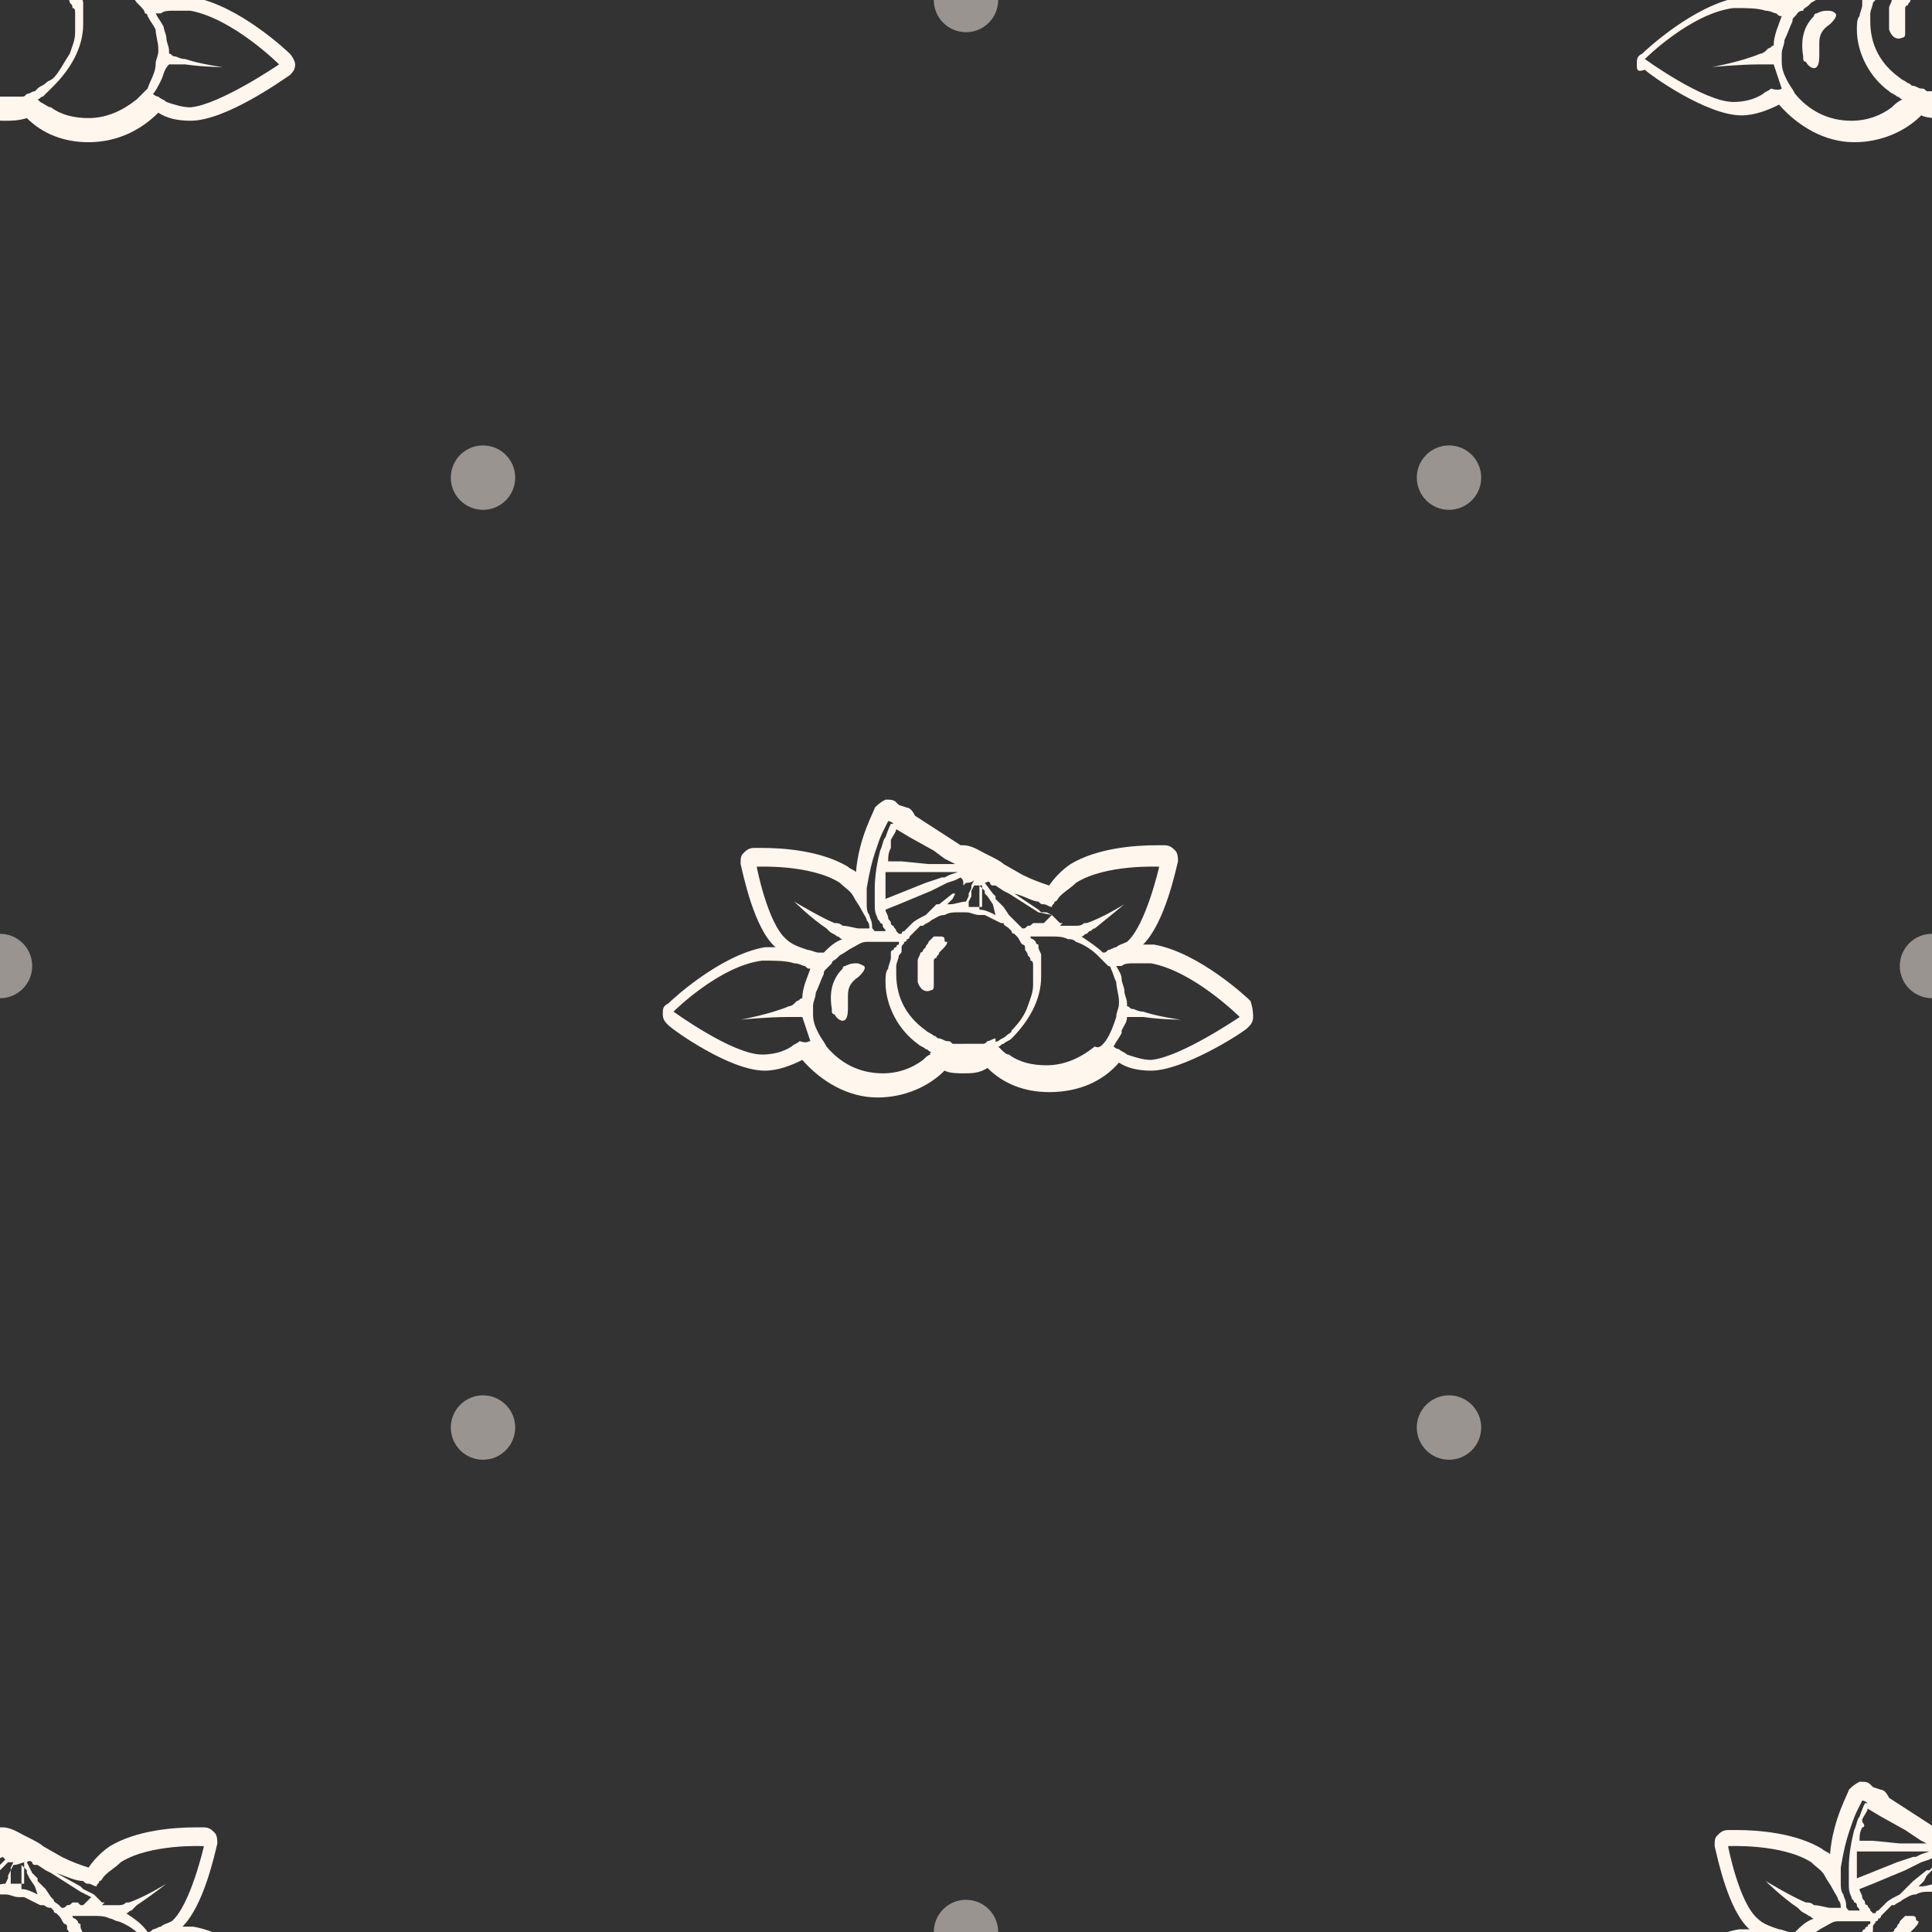 <svg xmlns="http://www.w3.org/2000/svg" xmlns:xlink="http://www.w3.org/1999/xlink" id="Layer_1" x="0px" y="0px" viewBox="0 0 72 72" style="enable-background:new 0 0 72 72;" xml:space="preserve">
<rect x="0" y="0" width="72" height="72" fill="#333333" stroke="none"/>
<style type="text/css">
	.st0{opacity:0.5;fill:#FFF6EE;enable-background:new    ;}
	.st1{fill:#FFF6EE;}
	.st2{clip-path:url(#SVGID_2_);}
</style>
<circle class="st0" cx="54" cy="53.2" r="1.2"></circle>
<circle class="st0" cx="18" cy="53.2" r="1.2"></circle>
<circle class="st0" cx="54" cy="17.8" r="1.2"></circle>
<circle class="st0" cx="18" cy="17.8" r="1.2"></circle>
<g>
	<path class="st1" d="M31.9,35.9c-0.1,0-0.2,0-0.4,0.1l0,0l0,0l0,0c-0.1,0-0.1,0.1-0.1,0.1C31,36.5,30.9,37,31,37.6v0.1   c0,0,0,0.1,0.1,0.1c0.1,0.2,0.3,0.3,0.4,0.2s0.1-0.3,0.1-0.5s0-0.3,0-0.4c0-0.3,0.1-0.5,0.4-0.7c0.1-0.1,0.3-0.3,0.2-0.4   C32,35.9,32,35.9,31.9,35.9z"></path>
	<path class="st1" d="M35.2,35c0-0.1-0.1-0.1-0.2-0.1c0,0,0,0-0.1,0l0,0h-0.1l0,0l0,0c0,0,0,0-0.1,0.1l0,0l-0.1,0.1   c0,0.1-0.1,0.1-0.1,0.2l-0.1,0.1l0,0c0,0,0,0.1-0.1,0.1l0,0l0,0c0,0.1-0.1,0.2-0.1,0.3l0,0c0,0.1,0,0.1,0,0.2c0,0.1,0,0.3,0,0.4   c0,0.1,0,0.1,0,0.2c0.1,0.3,0.3,0.4,0.5,0.3c0.1,0,0.1-0.1,0.1-0.2v-0.1v-0.1c0-0.1,0-0.1,0-0.2c0-0.1,0-0.1,0-0.2   c0-0.1,0-0.1,0-0.1l0,0c0-0.1,0-0.1,0-0.2l0,0c0,0,0-0.1,0.1-0.1c0-0.1,0.1-0.1,0.1-0.2l0,0l0.1-0.1l0,0c0.1-0.1,0.2-0.2,0.2-0.3   C35.2,35.1,35.2,35.1,35.2,35C35.2,35.1,35.2,35.1,35.2,35z"></path>
	<path class="st1" d="M46.7,37.9c0,0.2-0.1,0.3-0.2,0.4c-0.2,0.2-2.4,1.6-3.6,1.6l0,0c-0.5,0-0.9-0.1-1.2-0.3   c-0.6,0.7-1.5,1.1-2.6,1.1c-0.9,0-1.7-0.3-2.3-0.9C36.5,40,36.2,40,35.9,40c-0.2,0-0.5,0-0.7-0.1c-0.6,0.6-1.5,1-2.5,1   c-1.1,0-2.1-0.6-2.8-1.4c-0.4,0.2-0.9,0.4-1.4,0.4l0,0c-1.3,0-3.4-1.5-3.6-1.7c-0.1-0.1-0.2-0.2-0.2-0.4s0-0.3,0.2-0.4   c0.1-0.1,1.9-1.8,3.6-2.1c0.2,0,0.3,0,0.4,0c-0.8-0.7-1.2-2.7-1.3-3.1c0-0.2,0-0.3,0.1-0.4s0.2-0.2,0.4-0.2c0,0,0.1,0,0.3,0   c0.8,0,2.2,0.1,3.2,0.7c0.1,0.1,0.2,0.1,0.3,0.2c0.1-1.3,0.7-2.3,0.7-2.4c0.1-0.1,0.2-0.2,0.4-0.3c0.2,0,0.3,0,0.4,0.1   c0,0,0,0,0.1,0.1l0.3,0.1c0.1,0,0.2,0.1,0.3,0.3l1.7,1.1h0.1c0.3,0,0.6,0.2,0.8,0.3c0.4,0.2,0.6,0.3,0.7,0.4l0.7,0.4   c0.4,0.2,0.7,0.3,1,0.4c0.2-0.3,0.5-0.6,0.8-0.8c1-0.6,2.4-0.7,3.2-0.7c0.2,0,0.3,0,0.3,0c0.2,0,0.3,0.1,0.4,0.2   c0.1,0.1,0.1,0.3,0.1,0.4c-0.1,0.4-0.5,2.3-1.3,3.1c0.1,0,0.3,0,0.4,0c1.7,0.3,3.5,2,3.6,2.1C46.7,37.6,46.7,37.8,46.7,37.9z    M37.8,33.3l0.9,0.6l0.1,0.1H39l0.2,0.1l0.1,0.1l0,0l0,0l0,0l0,0l0.2,0.2h0.1l0,0c0,0,0,0-0.1,0.1c0.1,0,0.1,0,0.2,0   c0.1,0,0.1,0,0.2,0H40h0.1c0.1,0,0.2,0,0.3-0.1h0.1c0.6-0.2,1.4-0.7,1.4-0.7s-0.6,0.5-1.1,0.9c-0.1,0-0.1,0.1-0.2,0.1l-0.1,0.1   c-0.1,0-0.1,0.1-0.2,0.1c0.3,0.2,0.6,0.4,0.8,0.6c0.1,0,0.1,0,0.2-0.1c0.1,0,0.2-0.1,0.3-0.1c0.1-0.1,0.2-0.1,0.4-0.2   c0.7-0.6,1.2-2.8,1.2-2.8s-2-0.1-3.1,0.6c-0.2,0.2-0.4,0.3-0.6,0.5c-0.1,0.1-0.1,0.2-0.2,0.2l0,0c0,0.1-0.1,0.1-0.1,0.2   c-0.1,0-0.2-0.1-0.3-0.1s-0.1,0-0.2-0.1C38.5,33.6,38.2,33.4,37.8,33.3z M36.7,32.9L36.7,32.9l0.3,0.4l0,0l0.1,0.1v0.1l0.1,0.1   l0.2,0.2l0.2,0.3c0,0,0,0,0.1,0.1s0.2,0.2,0.3,0.3l0,0l0.1,0.1c0.1,0,0.1,0,0.2-0.1c0.1,0,0.1,0,0.2-0.1c0,0,0,0,0.1,0h0.1l0,0h0.1   h0.1c0.1-0.1,0.1-0.1,0.2-0.2l0,0c0,0,0,0,0.1-0.1l0,0L38.7,34l0,0l0,0l-1.1-0.7l-0.2-0.1L37.1,33H37c0,0-0.1,0-0.1-0.1l0,0l0,0   C36.8,32.8,36.8,32.9,36.7,32.9z M36.5,33v0.2v0.1l0,0v0.1v0.2v0.1v0.1v0.1c0.2,0,0.4,0.1,0.6,0.2l0,0l0,0L37,33.7l-0.2-0.3l0,0   l0,0l-0.1-0.1v-0.1L36.5,33L36.5,33C36.6,33,36.5,33,36.5,33z M36.3,33l-0.1,0.2l0,0v0.1v0.1l-0.1,0.2v0.1v0.1l0,0   c0.1,0,0.3,0,0.4,0c0,0,0,0,0.1,0v-0.2v-0.1v-0.3l0,0l0,0v-0.1V33l0,0C36.4,33,36.4,33,36.3,33L36.3,33z M36,32.9L36,32.9L36,32.9   L36,32.9l-0.2,0.2l-0.1,0.1l-0.1,0.1l-0.1,0.2l-0.2,0.2h0.1c0.2,0,0.4-0.1,0.6-0.1l0,0l0,0l0.1-0.2v-0.1l0.1-0.2l0,0V33l0.1-0.2   l0,0C36.2,32.9,36.1,32.9,36,32.9C36.1,32.9,36.1,32.9,36,32.9C36.1,32.9,36.1,32.9,36,32.9L36,32.9z M35.8,32.7L35.8,32.7   l-0.2,0.1l0,0l-0.3,0.1L35.1,33l-0.4,0.2l-1.2,0.5L33,33.9l0,0c0,0.1,0.1,0.2,0.1,0.3s0.1,0.1,0.1,0.2l0,0l0,0c0,0,0,0.1,0.1,0.1   c0,0.1,0.1,0.1,0.1,0.2c0,0,0,0,0.1,0.1h0.1c0-0.1,0.1-0.1,0.1-0.1c0.1-0.1,0.1-0.1,0.2-0.2l0.1-0.1c0.1-0.1,0.3-0.2,0.5-0.3   l0.4-0.4H35l0.5-0.4l0,0h0.1l0.1-0.1l0.1-0.1l0,0l0,0l0.1-0.1C35.9,32.8,35.9,32.8,35.8,32.7C35.9,32.7,35.9,32.7,35.8,32.7z    M35.7,32.2L35.7,32.2L35.7,32.2L35.7,32.2z M35.7,32.5h-0.2h-0.4H35l0,0h-0.6h-0.9H33c0,0.2,0,0.3,0,0.5l0,0c0,0.2,0,0.3,0,0.5   l0.5-0.2l1-0.4l0.6-0.2h0.1l0.2-0.1l0,0L35.7,32.5C35.7,32.6,35.7,32.5,35.7,32.5z M33.2,31.6c-0.1,0.2-0.1,0.3-0.1,0.5h0.5l1,0.1   l0,0h0.5l0,0h0.5l0,0l-0.2-0.1L35.2,32l-0.4-0.3l-0.9-0.5l-0.5-0.3c0,0.1-0.1,0.2-0.2,0.4v0.1C33.2,31.5,33.2,31.6,33.2,31.6z    M32.3,33.1c0,0.1,0,0.3,0,0.4c0,0.1,0,0.1,0,0.2c0,0.1,0,0.3,0.1,0.4c0,0.1,0.1,0.2,0.1,0.4c0,0.1,0,0.1,0.1,0.2   c0.1,0,0.1,0,0.2,0h0.1H33c0-0.1-0.1-0.1-0.1-0.2l0,0c0,0,0-0.1-0.1-0.1c0-0.1-0.1-0.1-0.1-0.2c-0.1-0.2-0.1-0.3-0.1-0.5   c0-0.1,0-0.3,0-0.4c0-0.1,0-0.1,0-0.2c0-0.5,0.1-1,0.2-1.4c0.1-0.2,0.1-0.4,0.2-0.5c0.1-0.3,0.2-0.5,0.2-0.5l0,0h0.1   c-0.1-0.1-0.2-0.1-0.2-0.1S33,30.8,32.9,31s-0.2,0.5-0.3,0.8C32.5,32.1,32.4,32.5,32.3,33.1C32.3,33,32.3,33.1,32.3,33.1z M29.3,35   c0.2,0.2,0.5,0.3,0.8,0.4c0.1,0,0.3,0.1,0.4,0.1s0.1,0,0.2,0c0.2-0.2,0.4-0.4,0.7-0.5c-0.1,0-0.1-0.1-0.2-0.1   c-0.1-0.1-0.2-0.1-0.3-0.2l-0.1-0.1c-0.6-0.4-1.2-1-1.2-1s1,0.6,1.5,0.8c0.1,0,0.2,0,0.3,0.1c0.2,0,0.5,0.1,0.6,0.1s0.1,0,0.2,0   s0.2,0,0.2,0l0,0l0,0c0-0.1,0-0.2-0.1-0.3c0-0.1-0.1-0.2-0.2-0.4c-0.1-0.2-0.2-0.3-0.3-0.5c-0.1-0.2-0.3-0.3-0.5-0.5   c-1.1-0.7-3.1-0.6-3.1-0.6S28.6,34.4,29.3,35z M30.2,38.8c-0.1-0.3-0.2-0.6-0.3-0.9c-0.1,0-0.1,0-0.2,0s-0.1,0-0.2,0h-0.1   c-0.8,0-1.8,0.1-1.8,0.1s1.1-0.2,1.8-0.5c0.1,0,0.2-0.1,0.2-0.1l0.1-0.1c0.1,0,0.1-0.1,0.2-0.1c0-0.4,0.2-0.8,0.3-1.1   c-0.1,0-0.1,0-0.2-0.1c-0.1,0-0.2-0.1-0.4-0.1c-0.3-0.1-0.7-0.1-1.2-0.1c-1.6,0.2-3.3,1.9-3.3,1.9s2.2,1.6,3.3,1.6l0,0   c0.4,0,0.8-0.1,1.1-0.3c0.1-0.1,0.2-0.1,0.3-0.2C30.1,38.9,30.1,38.8,30.2,38.8z M34.7,39.2c-0.1,0-0.1-0.1-0.2-0.1   c-0.1-0.1-0.2-0.1-0.3-0.2c-0.7-0.5-1.2-1.4-1.2-2.3c0-0.2,0-0.4,0.1-0.5c0-0.1,0.1-0.3,0.1-0.4v-0.1v-0.1c0,0,0-0.1,0.1-0.1   c0,0,0-0.1,0.1-0.1c0,0,0-0.1,0.1-0.1c0,0,0,0,0-0.1h-0.1c0,0,0,0-0.1,0s-0.1,0-0.2,0c-0.1,0-0.1,0-0.2,0l0,0c0,0,0,0-0.1,0h-0.1   l0,0c-0.1,0-0.2,0-0.4,0s-0.3,0.1-0.5,0.2c-0.2,0.1-0.3,0.2-0.5,0.3l0,0l-0.1,0.1c-0.1,0.1-0.2,0.1-0.2,0.2   c-0.1,0.1-0.1,0.1-0.2,0.2c-0.1,0.1-0.1,0.1-0.1,0.2c-0.1,0.2-0.2,0.5-0.3,0.7c0,0.2-0.1,0.3-0.1,0.5c0,0.1,0,0.2,0,0.3   c0,0.3,0.1,0.5,0.2,0.7s0.2,0.3,0.3,0.5c0.5,0.6,1.2,1,2.1,1c0.6,0,1.1-0.2,1.5-0.5c0.1-0.1,0.2-0.2,0.3-0.2   C34.6,39.3,34.7,39.2,34.7,39.2z M37.2,38.8c0.1-0.1,0.2-0.1,0.3-0.2c0.1-0.1,0.2-0.1,0.2-0.2c0.3-0.3,0.5-0.6,0.6-0.9   c0.1-0.3,0.2-0.5,0.2-0.8c0,0,0,0,0-0.1s0-0.2,0-0.3s0-0.2,0-0.2V36c0-0.1,0-0.2-0.1-0.2c0-0.1,0-0.1-0.1-0.2l0,0l0,0   c0-0.1-0.1-0.2-0.1-0.2l0,0c0,0,0,0,0-0.1l0,0c0,0,0-0.1-0.1-0.1C38,35.1,38,35,37.9,34.9c0,0,0,0-0.1-0.1c0,0-0.1,0-0.1-0.1   c0,0,0,0-0.1-0.1s-0.2-0.1-0.2-0.2c0,0,0,0-0.1,0c-0.2-0.1-0.4-0.2-0.6-0.3l0,0h-0.1c0,0,0,0-0.1,0c-0.2,0-0.3-0.1-0.5-0.1   c0,0,0,0-0.1,0l0,0h-0.1h-0.1c-0.2,0-0.3,0-0.5,0.1c-0.2,0-0.3,0.1-0.5,0.2c-0.1,0.1-0.2,0.1-0.3,0.2c0,0,0,0-0.1,0l-0.1,0.1l0,0   l-0.1,0.1L34,34.8l-0.1,0.1l0,0c0,0,0,0.1-0.1,0.1l0,0c0,0,0,0.1-0.1,0.1l0,0c0,0.1-0.1,0.1-0.1,0.2v0.1l0,0c0,0.1,0,0.1-0.1,0.2   c0,0.1-0.1,0.3-0.1,0.4c0,0.1,0,0.2,0,0.3c0,0.9,0.4,1.6,1.1,2.1c0.1,0.1,0.2,0.1,0.3,0.2c0.1,0,0.1,0.1,0.2,0.1   c0.1,0,0.2,0.1,0.3,0.1s0.1,0,0.2,0.1c0.1,0,0.3,0,0.4,0H36c0.1,0,0.1,0,0.2,0c0.1,0,0.3,0,0.4,0c0.1,0,0.1,0,0.2-0.1   c0.1,0,0.2-0.1,0.3-0.1C37.1,38.9,37.1,38.8,37.2,38.8z M41.2,38.8c0.2-0.3,0.3-0.6,0.4-0.9c0-0.2,0.1-0.3,0.1-0.5c0,0,0,0,0-0.1   c0-0.2-0.1-0.5-0.1-0.7l0,0c-0.1-0.2-0.1-0.3-0.2-0.5c0,0,0-0.1-0.1-0.1c-0.1-0.1-0.2-0.2-0.3-0.3l-0.1-0.1   c-0.2-0.2-0.5-0.4-0.8-0.5C40,35,39.9,35,39.8,35l0,0c-0.2-0.1-0.4-0.1-0.6-0.1l0,0h-0.1c-0.1,0-0.1,0-0.2,0c-0.1,0-0.2,0-0.2,0   l0,0h-0.1l0,0c0,0,0,0-0.1,0c0,0,0,0-0.1,0l0,0l0,0c0,0,0,0.1,0.1,0.1l0.1,0.1c0,0,0,0.1,0.1,0.1l0,0v0.1c0,0.1,0.1,0.2,0.1,0.3   c0,0,0,0,0,0.1s0,0.1,0,0.2c0,0.1,0,0.1,0,0.2c0,0.1,0,0.2,0,0.3c0,0.9-0.5,1.7-1.1,2.3c-0.1,0.1-0.2,0.1-0.3,0.2   c-0.1,0-0.1,0.1-0.2,0.1l0.1,0.1c0.1,0.1,0.2,0.2,0.3,0.2c0.4,0.3,0.9,0.4,1.4,0.4c0.7,0,1.3-0.3,1.8-0.7   C41,39.1,41.1,38.9,41.2,38.8z M46.2,37.9c0,0-1.7-1.7-3.3-2c-0.3,0-0.5,0-0.7,0c-0.1,0-0.3,0-0.4,0.1c-0.1,0-0.1,0-0.2,0   c0.1,0.2,0.2,0.3,0.2,0.5c0,0.1,0.1,0.3,0.1,0.4c0,0.2,0.1,0.3,0.1,0.5v0.1c0.1,0,0.1,0.1,0.2,0.1c0.1,0,0.2,0.1,0.4,0.1   C43.2,37.9,44,38,44,38s-0.7,0-1.4-0.1c-0.1,0-0.2,0-0.4,0c-0.1,0-0.1,0-0.2,0c0,0.2-0.1,0.3-0.2,0.5c0,0,0,0,0,0.1   c-0.1,0.2-0.2,0.3-0.3,0.5c0,0,0.1,0.1,0.2,0.1c0.1,0.1,0.2,0.1,0.3,0.2c0.3,0.1,0.6,0.2,0.9,0.2l0,0C44,39.4,46.2,37.9,46.2,37.9z   "></path>
</g>
<g>
	<g>
		<defs>
			<rect id="SVGID_1_" y="0" width="72" height="72"></rect>
		</defs>
		<clipPath id="SVGID_2_">
			<use xlink:href="#SVGID_1_" style="overflow:visible;"></use>
		</clipPath>
		<g class="st2">
			<circle class="st0" cx="36" cy="72" r="1.2"></circle>
			<circle class="st0" cx="72" cy="36" r="1.2"></circle>
			<g>
				<path class="st1" d="M68.1,72.4c-0.1,0-0.2,0-0.4,0.1l0,0l0,0l0,0c-0.1,0-0.1,0.1-0.1,0.1c-0.4,0.4-0.5,0.9-0.4,1.5v0.1      c0,0,0,0.1,0.1,0.1c0.1,0.2,0.3,0.3,0.4,0.2c0.1-0.1,0.1-0.3,0.1-0.5s0-0.3,0-0.4c0-0.3,0.1-0.5,0.4-0.7      c0.1-0.1,0.3-0.3,0.2-0.4C68.3,72.4,68.2,72.4,68.1,72.4z"></path>
				<path class="st1" d="M71.4,71.5c0-0.1-0.1-0.1-0.2-0.1c0,0,0,0-0.1,0l0,0H71l0,0l0,0c0,0,0,0-0.1,0.1l0,0l-0.1,0.1      c0,0.1-0.1,0.1-0.1,0.2l-0.1,0.1l0,0c0,0,0,0.1-0.1,0.1l0,0l0,0c0,0.1-0.1,0.2-0.1,0.3l0,0c0,0.1,0,0.1,0,0.2s0,0.3,0,0.4      s0,0.1,0,0.2c0.1,0.3,0.3,0.4,0.5,0.3c0.1,0,0.1-0.1,0.1-0.2v-0.1V73c0-0.1,0-0.1,0-0.2s0-0.1,0-0.2s0-0.1,0-0.1l0,0      c0-0.1,0-0.1,0-0.2l0,0c0,0,0-0.1,0.1-0.1c0-0.1,0.1-0.1,0.1-0.2l0,0l0.1-0.1l0,0c0.1-0.1,0.2-0.2,0.2-0.3      C71.5,71.6,71.4,71.6,71.4,71.5C71.5,71.6,71.5,71.6,71.4,71.5z"></path>
				<path class="st1" d="M83,74.4c0,0.2-0.1,0.3-0.2,0.4c-0.2,0.2-2.4,1.6-3.6,1.6l0,0c-0.5,0-0.9-0.1-1.2-0.3      c-0.6,0.7-1.5,1.1-2.6,1.1c-0.9,0-1.7-0.3-2.3-0.9c-0.3,0.1-0.5,0.1-0.8,0.1c-0.2,0-0.5,0-0.7-0.1c-0.6,0.6-1.5,1-2.5,1      c-1.1,0-2.1-0.6-2.8-1.4c-0.4,0.2-0.9,0.4-1.4,0.4l0,0c-1.3,0-3.4-1.5-3.6-1.7c-0.3,0.1-0.3,0-0.3-0.2s0-0.3,0.2-0.4      c0.1-0.1,1.9-1.8,3.6-2.1c0.2,0,0.3,0,0.4,0c-0.8-0.7-1.2-2.7-1.3-3.1c0-0.2,0-0.3,0.1-0.4c0.1-0.1,0.2-0.2,0.4-0.2      c0,0,0.1,0,0.3,0c0.8,0,2.2,0.1,3.2,0.7c0.1,0.1,0.2,0.1,0.3,0.2c0.1-1.3,0.7-2.3,0.7-2.4c0.1-0.1,0.2-0.2,0.4-0.3      c0.2,0,0.3,0,0.4,0.1c0,0,0,0,0.1,0.1l0.3,0.1c0.1,0,0.2,0.1,0.3,0.3l1.7,1.1h0.1c0.3,0,0.6,0.2,0.8,0.3      c0.4,0.2,0.6,0.3,0.7,0.4l0.7,0.4c0.4,0.2,0.7,0.3,1,0.4c0.2-0.3,0.5-0.6,0.8-0.8c1-0.6,2.4-0.7,3.2-0.7c0.2,0,0.3,0,0.3,0      c0.2,0,0.3,0.1,0.4,0.2s0.1,0.3,0.1,0.4c-0.1,0.4-0.5,2.3-1.3,3.1c0.1,0,0.3,0,0.4,0c1.7,0.3,3.5,2,3.6,2.1      C82.9,74.1,83,74.3,83,74.4z M74.1,69.8l0.9,0.6l0.1,0.1l0.2,0.1l0.2,0.1l0.1,0.1l0,0l0,0l0,0l0,0l0.2,0.2h0.1l0,0      c0,0,0,0-0.1,0.1c0.1,0,0.1,0,0.2,0s0.1,0,0.2,0h0.1h0.1c0.1,0,0.2,0,0.3-0.1h0.1c0.6-0.2,1.4-0.7,1.4-0.7s-0.6,0.5-1.1,0.9      c-0.1,0-0.1,0.1-0.2,0.1l-0.1,0.1c-0.1,0-0.1,0.1-0.2,0.1c0.3,0.2,0.6,0.4,0.8,0.6c0.1,0,0.1,0,0.2-0.1c0.1,0,0.2-0.1,0.3-0.1      c0.1-0.1,0.2-0.1,0.4-0.2c0.7-0.6,1.2-2.8,1.2-2.8s-2-0.1-3.1,0.6c-0.2,0.2-0.4,0.3-0.6,0.5c-0.1,0.1-0.1,0.2-0.2,0.2l0,0      c0,0.1-0.1,0.1-0.1,0.2c-0.1,0-0.2-0.1-0.3-0.1c-0.1,0-0.1,0-0.2-0.1C74.8,70.1,74.4,69.9,74.1,69.8z M73,69.4L73,69.4l0.3,0.4      l0,0l0.1,0.1V70l0.1,0.1l0.2,0.2l0.2,0.3c0,0,0,0,0.1,0.1s0.2,0.2,0.3,0.3l0,0l0.1,0.1c0.1,0,0.1,0,0.2-0.1c0.1,0,0.1,0,0.2-0.1      c0,0,0,0,0.1,0H75l0,0h0.1h0.1c0.1-0.1,0.1-0.1,0.2-0.2l0,0c0,0,0,0,0.1-0.1l0,0L75,70.5l0,0l0,0l-1.1-0.7l-0.2-0.1l-0.3-0.2      h-0.1c0,0-0.1,0-0.1-0.1l0,0l0,0C73.1,69.3,73,69.4,73,69.4z M72.8,69.5v0.2v0.1l0,0v0.1v0.2v0.1v0.1v0.1c0.2,0,0.4,0.1,0.6,0.2      l0,0l0,0l-0.1-0.3L73.1,70l0,0l0,0L73,69.8v-0.1L72.8,69.5L72.8,69.5L72.8,69.5z M72.5,69.5l-0.1,0.2l0,0v0.1v0.1V70v0.1v0.1      l0,0c0.1,0,0.3,0,0.4,0c0,0,0,0,0.1,0V70v-0.1v-0.3l0,0l0,0v-0.1v-0.1l0,0C72.6,69.5,72.6,69.5,72.5,69.5      C72.6,69.5,72.5,69.5,72.5,69.5z M72.3,69.4L72.3,69.4L72.3,69.4L72.3,69.4L72,69.7l-0.1,0.1l-0.1,0.1l-0.1,0.2l-0.2,0.2h0.1      c0.2,0,0.4-0.1,0.6-0.1l0,0l0,0l0.1-0.2v-0.1l0.1-0.2l0,0v-0.1l0.1-0.2l0,0C72.4,69.4,72.4,69.4,72.3,69.4L72.3,69.4L72.3,69.4      L72.3,69.4z M72.1,69.2L72.1,69.2l-0.2,0.1l0,0l-0.3,0.1l-0.2,0.1L71,69.7l-1.2,0.5l-0.5,0.2l0,0c0,0.1,0.1,0.2,0.1,0.3      c0,0.1,0.1,0.1,0.1,0.2l0,0l0,0c0,0,0,0.1,0.1,0.1c0,0.1,0.1,0.1,0.1,0.2c0,0,0,0,0.1,0.1h0.1c0-0.1,0.1-0.1,0.1-0.1      c0.1-0.1,0.1-0.1,0.2-0.2l0.1-0.1c0.1-0.1,0.3-0.2,0.5-0.3l0.4-0.4l0.1-0.1l0.5-0.4l0,0h0.1l0.1-0.1l0.1-0.1l0,0l0,0l0.1-0.1      C72.2,69.3,72.2,69.3,72.1,69.2L72.1,69.2z M71.9,68.7L71.9,68.7L71.9,68.7L71.9,68.7z M71.9,69h-0.2h-0.4h-0.1l0,0h-0.6h-0.9      h-0.5c0,0.2,0,0.3,0,0.5l0,0c0,0.2,0,0.3,0,0.5l0.5-0.2l1-0.4l0.6-0.2h0.1l0.2-0.1l0,0L71.9,69C72,69.1,71.9,69,71.9,69z       M69.4,68.1c-0.1,0.2-0.1,0.3-0.1,0.5h0.5l1,0.1l0,0h0.5l0,0h0.5l0,0l-0.2-0.1l-0.3-0.2L71,68.2l-0.9-0.5l-0.5-0.3      c0,0.1-0.1,0.2-0.2,0.4v0.1C69.5,68,69.5,68.1,69.4,68.1z M68.6,69.6c0,0.1,0,0.3,0,0.4s0,0.1,0,0.2s0,0.3,0.1,0.4      c0,0.1,0.1,0.2,0.1,0.4c0,0.1,0,0.1,0.1,0.2c0.1,0,0.1,0,0.2,0h0.1h0.1c0-0.1-0.1-0.1-0.1-0.2l0,0c0,0,0-0.1-0.1-0.1      c0-0.1-0.1-0.1-0.1-0.2c-0.1-0.2-0.1-0.3-0.1-0.5c0-0.1,0-0.3,0-0.4s0-0.1,0-0.2c0-0.5,0.1-1,0.2-1.4c0.1-0.2,0.1-0.4,0.2-0.5      c0.1-0.3,0.2-0.5,0.2-0.5l0,0h0.1c-0.1-0.1-0.2-0.1-0.2-0.1s-0.1,0.2-0.2,0.4c-0.1,0.2-0.2,0.5-0.3,0.8      C68.8,68.6,68.7,69,68.6,69.6C68.6,69.5,68.6,69.6,68.6,69.6z M65.5,71.5c0.2,0.2,0.5,0.3,0.8,0.4c0.1,0,0.3,0.1,0.4,0.1      s0.1,0,0.2,0c0.2-0.2,0.4-0.4,0.7-0.5c-0.1,0-0.1-0.1-0.2-0.1c-0.1-0.1-0.2-0.1-0.3-0.2L67,71.1c-0.6-0.4-1.2-1-1.2-1      s1,0.6,1.5,0.8c0.1,0,0.2,0,0.3,0.1c0.2,0,0.5,0.1,0.6,0.1s0.1,0,0.2,0s0.2,0,0.2,0l0,0l0,0c0-0.1,0-0.2-0.1-0.3      c0-0.1-0.1-0.2-0.2-0.4c-0.1-0.2-0.2-0.3-0.3-0.5c-0.1-0.2-0.3-0.3-0.5-0.5c-1.1-0.7-3.1-0.6-3.1-0.6S64.8,70.9,65.5,71.5z       M66.4,75.3c-0.1-0.3-0.2-0.6-0.3-0.9c-0.1,0-0.1,0-0.2,0s-0.1,0-0.2,0h-0.1c-0.8,0-1.8,0.1-1.8,0.1s1.1-0.2,1.8-0.5      c0.1,0,0.2-0.1,0.2-0.1l0.1-0.1c0.1,0,0.1-0.1,0.2-0.1c0-0.4,0.2-0.8,0.3-1.1c-0.1,0-0.1,0-0.2-0.1c-0.1,0-0.2-0.1-0.4-0.1      c-0.3-0.1-0.7-0.1-1.2-0.1c-1.6,0.2-3.3,1.9-3.3,1.9s2.2,1.6,3.3,1.6l0,0c0.4,0,0.8-0.1,1.1-0.3c0.1-0.1,0.2-0.1,0.3-0.2      C66.3,75.4,66.4,75.3,66.4,75.3z M70.9,75.7c-0.1,0-0.1-0.1-0.2-0.1c-0.1-0.1-0.2-0.1-0.3-0.2c-0.7-0.5-1.2-1.4-1.2-2.3      c0-0.2,0-0.4,0.1-0.5c0-0.1,0.1-0.3,0.1-0.4v-0.1V72c0,0,0-0.1,0.1-0.1c0,0,0-0.1,0.1-0.1c0,0,0-0.1,0.1-0.1c0,0,0,0,0-0.1h-0.1      c0,0,0,0-0.1,0s-0.1,0-0.2,0s-0.1,0-0.2,0l0,0c0,0,0,0-0.1,0h-0.1l0,0c-0.1,0-0.2,0-0.4,0c-0.2,0-0.3,0.1-0.5,0.2      s-0.3,0.2-0.5,0.3l0,0l-0.1,0.1c-0.1,0.1-0.2,0.1-0.2,0.2c-0.1,0.1-0.1,0.1-0.2,0.2s-0.1,0.1-0.1,0.2c-0.1,0.2-0.2,0.5-0.3,0.7      c0,0.2-0.1,0.3-0.1,0.5c0,0.1,0,0.2,0,0.3c0,0.3,0.1,0.5,0.2,0.7s0.2,0.3,0.3,0.5c0.5,0.6,1.2,1,2.1,1c0.6,0,1.1-0.2,1.5-0.5      C70.7,75.9,70.8,75.8,70.9,75.7C70.9,75.8,70.9,75.7,70.9,75.7z M73.4,75.3c0.1-0.1,0.2-0.1,0.3-0.2c0.1-0.1,0.2-0.1,0.2-0.2      c0.3-0.3,0.5-0.6,0.6-0.9s0.2-0.5,0.2-0.8c0,0,0,0,0-0.1s0-0.2,0-0.3c0-0.1,0-0.2,0-0.2v-0.1c0-0.1,0-0.2-0.1-0.2      c0-0.1,0-0.1-0.1-0.2l0,0l0,0c0-0.1-0.1-0.2-0.1-0.2l0,0c0,0,0,0,0-0.1l0,0c0,0,0-0.1-0.1-0.1c-0.1-0.1-0.1-0.2-0.2-0.3      c0,0,0,0-0.1-0.1c0,0-0.1,0-0.1-0.1c0,0,0,0-0.1-0.1s-0.2-0.1-0.2-0.2c0,0,0,0-0.1,0c-0.2-0.1-0.4-0.2-0.6-0.3l0,0h-0.1      c0,0,0,0-0.1,0c-0.2,0-0.3-0.1-0.5-0.1c0,0,0,0-0.1,0l0,0H72h-0.1c-0.2,0-0.3,0-0.5,0.1c-0.2,0-0.3,0.1-0.5,0.2      c-0.1,0.1-0.2,0.1-0.3,0.2c0,0,0,0-0.1,0l-0.1,0.1l0,0l-0.1,0.1l-0.1,0.1l-0.1,0.1l0,0c0,0,0,0.1-0.1,0.1l0,0c0,0,0,0.1-0.1,0.1      l0,0c0,0.1-0.1,0.1-0.1,0.2v0.1l0,0c0,0.1,0,0.1-0.1,0.2c0,0.1-0.1,0.3-0.1,0.4s0,0.2,0,0.3c0,0.9,0.4,1.6,1.1,2.1      c0.1,0.1,0.2,0.1,0.3,0.2c0.1,0,0.1,0.1,0.2,0.1s0.2,0.1,0.3,0.1c0.1,0,0.1,0,0.2,0.1c0.1,0,0.3,0,0.4,0h0.1c0.1,0,0.1,0,0.2,0      s0.3,0,0.4,0s0.1,0,0.2-0.1c0.1,0,0.2-0.1,0.3-0.1C73.3,75.4,73.4,75.3,73.4,75.3z M77.5,75.3c0.2-0.3,0.3-0.6,0.4-0.9      c0-0.2,0.1-0.3,0.1-0.5c0,0,0,0,0-0.1c0-0.2-0.1-0.5-0.1-0.7l0,0c-0.1-0.2-0.1-0.3-0.2-0.5c0,0,0-0.1-0.1-0.1      c-0.1-0.1-0.2-0.2-0.3-0.3l-0.1-0.1c-0.2-0.2-0.5-0.4-0.8-0.5c-0.1,0-0.2-0.1-0.3-0.1l0,0c-0.2-0.1-0.4-0.1-0.6-0.1l0,0h-0.1      c-0.1,0-0.1,0-0.2,0s-0.2,0-0.2,0l0,0h-0.1l0,0c0,0,0,0-0.1,0c0,0,0,0-0.1,0l0,0l0,0c0,0,0,0.1,0.1,0.1l0.1,0.1      c0,0,0,0.1,0.1,0.1l0,0v0.1c0,0.1,0.1,0.2,0.1,0.3c0,0,0,0,0,0.1s0,0.1,0,0.2s0,0.1,0,0.2s0,0.2,0,0.3c0,0.9-0.5,1.7-1.1,2.3      c-0.1,0.1-0.2,0.1-0.3,0.2c-0.1,0-0.1,0.1-0.2,0.1l0.1,0.1c0.1,0.1,0.2,0.2,0.3,0.2c0.4,0.3,0.9,0.4,1.4,0.4      c0.7,0,1.3-0.3,1.8-0.7C77.2,75.6,77.4,75.4,77.5,75.3z M82.4,74.4c0,0-1.7-1.7-3.3-2c-0.3,0-0.5,0-0.7,0c-0.1,0-0.3,0-0.4,0.1      c-0.1,0-0.1,0-0.2,0c0.1,0.2,0.2,0.3,0.2,0.5c0,0.1,0.1,0.3,0.1,0.4c0,0.2,0.1,0.3,0.1,0.5V74c0.1,0,0.1,0.1,0.2,0.1      s0.2,0.1,0.4,0.1c0.6,0.2,1.4,0.3,1.4,0.3s-0.7,0-1.4-0.1c-0.1,0-0.2,0-0.4,0c-0.1,0-0.1,0-0.2,0c0,0.2-0.1,0.3-0.2,0.5      c0,0,0,0,0,0.1c-0.1,0.2-0.2,0.3-0.3,0.5c0,0,0.1,0.1,0.2,0.1c0.1,0.1,0.2,0.1,0.3,0.2c0.3,0.1,0.6,0.2,0.9,0.2l0,0      C80.2,75.9,82.4,74.4,82.4,74.4z"></path>
			</g>
			<circle class="st0" cx="0" cy="36" r="1.2"></circle>
			<g>
				<path class="st1" d="M11,74.4c0,0.2-0.1,0.3-0.2,0.4c-0.2,0.2-2.4,1.6-3.6,1.6l0,0c-0.5,0-0.9-0.1-1.2-0.3      c-0.6,0.7-1.5,1.1-2.6,1.1c-0.9,0-1.7-0.3-2.3-0.9c-0.3,0.1-0.5,0.1-0.8,0.1c-0.2,0-0.5,0-0.7-0.1c-0.6,0.6-1.5,1-2.5,1      c-1.1,0-2.1-0.6-2.8-1.4c-0.4,0.2-0.9,0.4-1.4,0.4l0,0c-1.3,0-3.4-1.5-3.6-1.7c-0.1-0.1-0.2-0.2-0.2-0.4c0-0.2,0-0.3,0.2-0.4      c0.1-0.1,1.9-1.8,3.6-2.1c0.2,0,0.3,0,0.4,0C-7.5,71-7.9,69-8,68.6c0-0.2,0-0.3,0.1-0.4S-7.7,68-7.5,68c0,0,0.1,0,0.3,0      c0.8,0,2.2,0.1,3.2,0.7C-4.1,69-4,69-3.9,69.1c0.1-1.3,0.7-2.3,0.7-2.4c0.1-0.1,0.2-0.2,0.4-0.3c0.2,0,0.3,0,0.4,0.1      c0,0,0,0,0.1,0.1l0.3,0.1c0.1,0,0.2,0.1,0.3,0.3L0,68.1h0.1c0.3,0,0.6,0.2,0.8,0.3c0.4,0.2,0.6,0.3,0.7,0.4l0.7,0.4      c0.4,0.2,0.7,0.3,1,0.4c0.2-0.3,0.5-0.6,0.8-0.8c1-0.6,2.4-0.7,3.2-0.7c0.2,0,0.3,0,0.3,0c0.2,0,0.3,0.1,0.4,0.2      c0.1,0.1,0.1,0.3,0.1,0.4C8,69.1,7.6,71,6.8,71.8c0.1,0,0.3,0,0.4,0c1.7,0.3,3.5,2,3.6,2.1C10.9,74.1,11,74.3,11,74.4z       M2.1,69.8L3,70.3l0.1,0.1l0.2,0.1l0.2,0.1l0.1,0.1l0,0l0,0l0,0l0,0l0.2,0.2h0.1l0,0c0,0,0,0-0.1,0.1c0.1,0,0.1,0,0.2,0      c0.1,0,0.1,0,0.2,0h0.1h0.1c0.1,0,0.2,0,0.3-0.1h0.1c0.6-0.2,1.4-0.7,1.4-0.7S5.7,70.6,5.1,71L5,71.1l-0.1,0.1      c-0.1,0-0.1,0.1-0.2,0.1C5,71.5,5.3,71.7,5.5,72c0.1,0,0.1,0,0.2-0.1c0.1,0,0.2-0.1,0.3-0.1c0.1-0.1,0.2-0.1,0.4-0.2      c0.7-0.6,1.2-2.8,1.2-2.8s-2-0.1-3.1,0.6c-0.2,0.2-0.4,0.3-0.6,0.5c-0.1,0.1-0.1,0.2-0.2,0.2l0,0c0,0.1-0.1,0.1-0.1,0.2      c-0.1,0-0.2-0.1-0.3-0.1s-0.1,0-0.2-0.1C2.8,70.1,2.4,69.9,2.1,69.8z M1,69.4L1,69.4l0.2,0.4l0,0L1.4,70v0.1l0.1,0.1l0.2,0.2      l0.2,0.3c0,0,0,0,0.1,0.1c0,0.1,0.1,0.1,0.2,0.2l0,0l0.1,0.1c0.1,0,0.1,0,0.2-0.1c0.1,0,0.1,0,0.2-0.1c0,0,0,0,0.1,0h0.1l0,0      C3,71,3,71,3,71h0.1c0.1-0.1,0.1-0.1,0.2-0.2l0,0c0,0,0,0,0.1-0.1l0,0L3,70.5l0,0l0,0l-1.1-0.7l-0.2-0.1l-0.3-0.2H1.3      c0,0-0.1,0-0.1-0.1l0,0l0,0C1.1,69.3,1,69.4,1,69.4z M0.8,69.5v0.2v0.1l0,0v0.1v0.2v0.1v0.1v0.1c0.2,0,0.4,0.1,0.6,0.2l0,0l0,0      l-0.1-0.3L1.1,70l0,0l0,0L1,69.8v-0.1L0.8,69.5L0.8,69.5L0.8,69.5z M0.5,69.5l-0.1,0.2l0,0v0.1v0.1V70v0.1v0.1l0,0      c0.1,0,0.3,0,0.4,0c0,0,0,0,0.1,0V70v-0.1v-0.3l0,0l0,0v-0.1v-0.1l0,0C0.6,69.5,0.6,69.5,0.5,69.5C0.6,69.5,0.5,69.5,0.5,69.5z       M0.3,69.4L0.3,69.4L0.3,69.4L0.3,69.4L0,69.7l-0.1,0.1l-0.1,0.1l-0.1,0.2l-0.2,0.2h0.1c0.2,0,0.4-0.1,0.6-0.1l0,0l0,0L0.3,70      v-0.1l0.1-0.2l0,0v-0.1l0.1-0.2l0,0C0.4,69.4,0.4,69.4,0.3,69.4L0.3,69.4L0.3,69.4L0.3,69.4z M0.1,69.2L0.1,69.2l-0.2,0.1l0,0      l-0.3,0.1l-0.2,0.1L-1,69.7l-1.2,0.5l-0.5,0.2l0,0c0,0.1,0.1,0.2,0.1,0.3c0,0.1,0.1,0.1,0.1,0.2l0,0l0,0c0,0,0,0.1,0.1,0.1      c0,0.1,0.1,0.1,0.1,0.2c0,0,0,0,0.1,0.1h0.1c0-0.1,0.1-0.1,0.1-0.1c0.1-0.1,0.1-0.1,0.2-0.2l0.1-0.1c0.1-0.1,0.3-0.2,0.5-0.3      l0.4-0.4l0.1-0.1l0.5-0.4l0,0h0.1L0,69.5l0.1-0.1l0,0l0,0l0.1-0.1C0.2,69.3,0.2,69.3,0.1,69.2L0.1,69.2z M-0.1,68.7L-0.1,68.7      L-0.1,68.7L-0.1,68.7z M-0.1,69h-0.2h-0.4h-0.1l0,0h-0.6h-0.9h-0.5c0,0.2,0,0.3,0,0.5l0,0c0,0.2,0,0.3,0,0.5l0.5-0.2l1-0.4      l0.6-0.2h0.1l0.2-0.1l0,0H0L-0.1,69z M-2.6,68.1c-0.1,0.2-0.1,0.3-0.1,0.5h0.5l1,0.1l0,0h0.5l0,0h0.5l0,0l-0.2-0.1l-0.3-0.2      L-1,68.2l-0.9-0.5l-0.5-0.3c0,0.1-0.1,0.2-0.2,0.4v0.1C-2.5,68-2.5,68.1-2.6,68.1z M-3.4,69.6c0,0.1,0,0.3,0,0.4s0,0.1,0,0.2      s0,0.3,0.1,0.4c0,0.1,0.1,0.2,0.1,0.4c0,0.1,0,0.1,0.1,0.2c0.1,0,0.1,0,0.2,0h0.1h0.1c0-0.1-0.1-0.1-0.1-0.2l0,0      c0,0,0-0.1-0.1-0.1c0-0.1-0.1-0.1-0.1-0.2c-0.1-0.2-0.1-0.3-0.1-0.5c0-0.1,0-0.3,0-0.4s0-0.1,0-0.2c0-0.5,0.1-1,0.2-1.4      c0.1-0.2,0.1-0.4,0.2-0.5c0.1-0.3,0.2-0.5,0.2-0.5l0,0h0.1c-0.1-0.1-0.2-0.1-0.2-0.1s-0.1,0.2-0.2,0.4C-2.9,67.7-3,68-3.1,68.3      S-3.3,69-3.4,69.6C-3.4,69.5-3.4,69.6-3.4,69.6z M-6.5,71.5c0.2,0.2,0.5,0.3,0.8,0.4c0.1,0,0.3,0.1,0.4,0.1s0.1,0,0.2,0      c0.2-0.2,0.4-0.4,0.7-0.5c-0.1,0-0.1-0.1-0.2-0.1c-0.1-0.1-0.2-0.1-0.3-0.2L-5,71.1c-0.6-0.4-1.2-1-1.2-1s1,0.6,1.5,0.8      c0.1,0,0.2,0,0.3,0.1c0.2,0,0.5,0.1,0.6,0.1s0.1,0,0.2,0c0.1,0,0.2,0,0.2,0l0,0l0,0c0-0.1,0-0.2-0.1-0.3c0-0.1-0.1-0.2-0.2-0.4      c0-0.3-0.1-0.4-0.3-0.6c-0.1-0.2-0.3-0.3-0.5-0.5c-1.1-0.7-3.1-0.6-3.1-0.6S-7.2,70.9-6.5,71.5z M-5.6,75.3      c-0.1-0.3-0.2-0.6-0.3-0.9c-0.1,0-0.1,0-0.2,0s-0.1,0-0.2,0h-0.1c-0.8,0-1.8,0.1-1.8,0.1s1.1-0.2,1.8-0.5c0.1,0,0.2-0.1,0.2-0.1      l0.1-0.1c0.1,0,0.1-0.1,0.2-0.1c0-0.4,0.2-0.8,0.3-1.1c-0.1,0-0.1,0-0.2-0.1c-0.1,0-0.2-0.1-0.4-0.1c-0.3-0.1-0.7-0.1-1.2-0.1      c-1.6,0.2-3.3,1.9-3.3,1.9s2.2,1.6,3.3,1.6l0,0c0.4,0,0.8-0.1,1.1-0.3c0.1-0.1,0.2-0.1,0.3-0.2C-5.7,75.4-5.6,75.3-5.6,75.3z       M-1.1,75.7c-0.1,0-0.1-0.1-0.2-0.1c-0.1-0.1-0.2-0.1-0.3-0.2c-0.7-0.5-1.2-1.4-1.2-2.3c0-0.2,0-0.4,0.1-0.5      c0-0.1,0.1-0.3,0.1-0.4v-0.1V72c0,0,0-0.1,0.1-0.1c0,0,0-0.1,0.1-0.1c0,0,0-0.1,0.1-0.1c0,0,0,0,0-0.1h-0.1c0,0,0,0-0.1,0      s-0.1,0-0.2,0c-0.1,0-0.1,0-0.2,0l0,0c0,0,0,0-0.1,0h-0.1l0,0c-0.1,0-0.2,0-0.4,0s-0.3,0.1-0.5,0.2c-0.2,0.1-0.3,0.2-0.5,0.3      l0,0l-0.1,0.1c-0.1,0.1-0.2,0.1-0.2,0.2c-0.2,0-0.2,0.1-0.3,0.2s-0.1,0.1-0.1,0.2c-0.1,0.2-0.2,0.5-0.3,0.7      c0,0.2-0.1,0.3-0.1,0.5c0,0.1,0,0.2,0,0.3c0,0.3,0.1,0.5,0.2,0.7s0.2,0.3,0.3,0.5c0.5,0.6,1.2,1,2.1,1c0.6,0,1.1-0.2,1.5-0.5      c0.1-0.1,0.2-0.2,0.3-0.2C-1.1,75.8-1.1,75.7-1.1,75.7z M1.4,75.3c0.1-0.1,0.2-0.1,0.3-0.2C1.8,75,1.9,75,2,74.9      c0.3-0.3,0.5-0.6,0.6-0.9s0.2-0.5,0.2-0.8c0,0,0,0,0-0.1s0-0.2,0-0.3c0-0.1,0-0.2,0-0.2v-0.1c0-0.1,0-0.2-0.1-0.2      c0-0.1,0-0.1-0.1-0.2l0,0l0,0c0-0.1-0.1-0.2-0.1-0.2l0,0c0,0,0,0,0-0.1l0,0c0,0,0-0.1-0.1-0.1c-0.1-0.1-0.1-0.2-0.2-0.3      c0,0,0,0-0.1-0.1c0,0-0.1,0-0.1-0.1c0,0,0,0-0.1-0.1c-0.2,0-0.2-0.1-0.3-0.1c0,0,0,0-0.1,0c-0.2-0.1-0.4-0.2-0.6-0.3l0,0H0.8      c0,0,0,0-0.1,0c-0.2,0-0.3-0.1-0.5-0.1c0,0,0,0-0.1,0l0,0H0h-0.1c-0.2,0-0.3,0-0.5,0.1c-0.2,0-0.3,0.1-0.5,0.2      c0,0-0.1,0.1-0.2,0.1c0,0,0,0-0.1,0l-0.1,0.1l0,0l-0.1,0.1l-0.1,0.1l-0.1,0.1l0,0c0,0,0,0.1-0.1,0.1l0,0c0,0,0,0.1-0.1,0.1l0,0      c0,0.1-0.1,0.1-0.1,0.2v0.1l0,0c0,0.1,0,0.1-0.1,0.2c0,0.1-0.1,0.3-0.1,0.4s0,0.2,0,0.3c0,0.9,0.4,1.6,1.1,2.1      C-1.1,75-1,75-0.9,75.1c0.1,0,0.1,0.1,0.2,0.1s0.2,0.1,0.3,0.1s0.1,0,0.2,0.1c0.1,0,0.3,0,0.4,0h0.1c0.1,0,0.1,0,0.2,0      s0.3,0,0.4,0s0.1,0,0.2-0.1c0.1,0,0.2-0.1,0.3-0.1C1.3,75.4,1.4,75.3,1.4,75.3z M5.5,75.3c0.2-0.3,0.3-0.6,0.4-0.9      c0-0.2,0.1-0.3,0.1-0.5c0,0,0,0,0-0.1c0-0.2-0.1-0.5-0.1-0.7l0,0c-0.1-0.2-0.1-0.3-0.2-0.5c0,0,0-0.1-0.1-0.1      c-0.1-0.1-0.2-0.2-0.3-0.3l-0.1-0.1c-0.2-0.2-0.5-0.4-0.8-0.5c-0.1,0-0.2-0.1-0.3-0.1l0,0c-0.2-0.1-0.4-0.1-0.6-0.1l0,0H3.4      c-0.1,0-0.1,0-0.2,0c-0.1,0-0.2,0-0.2,0l0,0H2.9l0,0c0,0,0,0-0.1,0c0,0,0,0-0.1,0l0,0l0,0c0,0,0,0.1,0.1,0.1l0.1,0.1      c0,0,0,0.1,0.1,0.1l0,0v0.1c0,0.1,0.1,0.2,0.1,0.3c0,0,0,0,0,0.1s0,0.1,0,0.2s0,0.1,0,0.2s0,0.2,0,0.3c0,0.9-0.5,1.7-1.1,2.3      c-0.1,0.1-0.2,0.1-0.3,0.2c-0.1,0-0.1,0.1-0.2,0.1l0.1,0.1C1.7,75.9,1.8,76,1.9,76c0.4,0.3,0.9,0.4,1.4,0.4      c0.7,0,1.3-0.3,1.8-0.7C5.2,75.6,5.4,75.4,5.5,75.3z M10.4,74.4c0,0-1.7-1.7-3.3-2c-0.3,0-0.5,0-0.7,0c-0.1,0-0.3,0-0.4,0.1      c-0.1,0-0.1,0-0.2,0C5.9,72.7,6,72.8,6.1,73c0,0.1,0.1,0.3,0.1,0.4c0,0.2,0.1,0.3,0.1,0.5V74c0.1,0,0.1,0.1,0.2,0.1      s0.2,0.1,0.4,0.1c0.6,0.2,1.4,0.3,1.4,0.3s-0.7,0-1.4-0.1c-0.1,0-0.2,0-0.4,0c-0.1,0-0.1,0-0.2,0c0,0.2-0.1,0.3-0.2,0.5      c0,0,0,0,0,0.1c-0.1,0.2-0.2,0.3-0.3,0.5c0,0,0.1,0.1,0.2,0.1c0.1,0.1,0.2,0.1,0.3,0.2C6.6,75.9,6.9,76,7.2,76l0,0      C8.2,75.9,10.4,74.4,10.4,74.4z"></path>
			</g>
			<circle class="st0" cx="36" cy="0" r="1.2"></circle>
			<g>
				<path class="st1" d="M68.1,0.4c-0.1,0-0.2,0-0.4,0.1l0,0l0,0l0,0c-0.1,0-0.1,0.1-0.1,0.1c-0.4,0.4-0.5,0.9-0.4,1.5v0.1      c0,0,0,0.1,0.1,0.1c0.1,0.2,0.3,0.3,0.4,0.2s0.1-0.3,0.1-0.5s0-0.3,0-0.4c0-0.3,0.1-0.5,0.4-0.7c0.1-0.1,0.3-0.3,0.2-0.4      C68.3,0.4,68.2,0.4,68.1,0.4z"></path>
				<path class="st1" d="M71.4-0.5c0-0.1-0.1-0.1-0.2-0.1c0,0,0,0-0.1,0l0,0H71l0,0l0,0c0,0,0,0-0.1,0.1l0,0l-0.1,0.1      c0,0.1-0.1,0.1-0.1,0.2l-0.1,0.1l0,0c0,0,0,0.1-0.1,0.1l0,0l0,0c0,0.1-0.1,0.2-0.1,0.3l0,0c0,0.1,0,0.1,0,0.2s0,0.3,0,0.4      s0,0.1,0,0.2c0.1,0.3,0.3,0.4,0.5,0.3C71,1.4,71,1.3,71,1.2V1.1V1c0-0.1,0-0.1,0-0.2s0-0.1,0-0.2s0-0.1,0-0.1l0,0      c0-0.1,0-0.1,0-0.2l0,0c0,0,0-0.1,0.1-0.1c0-0.1,0.1-0.1,0.1-0.2l0,0l0.1-0.1l0,0C71.4-0.2,71.5-0.3,71.4-0.5      C71.5-0.4,71.4-0.4,71.4-0.5C71.5-0.4,71.5-0.4,71.4-0.5z"></path>
				<path class="st1" d="M83,2.4c0,0.2-0.1,0.3-0.2,0.4c-0.2,0.2-2.4,1.6-3.6,1.6l0,0c-0.5,0-0.9-0.1-1.2-0.3      c-0.6,0.7-1.5,1.1-2.6,1.1c-0.9,0-1.7-0.3-2.3-0.9c-0.3,0.1-0.5,0.1-0.8,0.1c-0.2,0-0.5,0-0.7-0.1c-0.6,0.6-1.5,1-2.5,1      c-1.1,0-2.1-0.6-2.8-1.4c-0.4,0.2-0.9,0.4-1.4,0.4l0,0c-1.3,0-3.4-1.5-3.6-1.7C61,2.7,61,2.6,61,2.4c0-0.2,0-0.3,0.2-0.4      c0.1-0.1,1.9-1.8,3.6-2.1c0.2,0,0.3,0,0.4,0c-0.8-0.7-1.2-2.7-1.3-3.1c0-0.2,0-0.3,0.1-0.4c0.1-0.1,0.2-0.2,0.4-0.2      c0,0,0.1,0,0.3,0c0.8,0,2.2,0.1,3.2,0.7C67.9-3,68-3,68.1-2.9c0.1-1.3,0.7-2.3,0.7-2.4c0.1-0.1,0.2-0.2,0.4-0.3      c0.2,0,0.3,0,0.4,0.1c0,0,0,0,0.1,0.1L70-5.3c0.1,0,0.2,0.1,0.3,0.3L72-3.9h0.1c0.3,0,0.6,0.2,0.8,0.3c0.4,0.2,0.6,0.3,0.7,0.4      l0.7,0.4c0.4,0.2,0.7,0.3,1,0.4c0.2-0.3,0.5-0.6,0.8-0.8c1-0.6,2.4-0.7,3.2-0.7c0.2,0,0.3,0,0.3,0c0.2,0,0.3,0.1,0.4,0.2      c0.1,0.1,0.1,0.3,0.1,0.4C80-2.9,79.6-1,78.8-0.2c0.1,0,0.3,0,0.4,0c1.7,0.3,3.5,2,3.6,2.1C82.9,2.1,83,2.3,83,2.4z M74.1-2.2      L75-1.7l0.1,0.1l0.2,0.1l0.2,0.1l0.1,0.1l0,0l0,0l0,0l0,0l0.2,0.2h0.1l0,0c0,0,0,0-0.1,0.1c0.1,0,0.1,0,0.2,0s0.1,0,0.2,0h0.1      h0.1c0.1,0,0.2,0,0.3-0.1h0.1c0.6-0.2,1.4-0.7,1.4-0.7S77.7-1.4,77.1-1L77-0.9l-0.1,0.1c-0.1,0-0.1,0.1-0.2,0.1      C77-0.5,77.3-0.3,77.5,0c0.1,0,0.1,0,0.2-0.1c0.1,0,0.2-0.1,0.3-0.1c0.1-0.1,0.2-0.1,0.4-0.2c0.7-0.6,1.2-2.8,1.2-2.8      s-2-0.1-3.1,0.6c-0.2,0.2-0.4,0.3-0.6,0.5c-0.1,0.1-0.1,0.2-0.2,0.2l0,0c0,0.1-0.1,0.1-0.1,0.2c-0.1,0-0.2-0.1-0.3-0.1      c-0.1,0-0.1,0-0.2-0.1C74.8-1.9,74.4-2.1,74.1-2.2z M73-2.6L73-2.6l0.2,0.4l0,0L73.4-2v0.1l0.1,0.1l0.2,0.2l0.2,0.3      c0,0,0,0,0.1,0.1c0,0.1,0.1,0.1,0.2,0.2l0,0l0.1,0.1c0.1,0,0.1,0,0.2-0.1c0.1,0,0.1,0,0.2-0.1c0,0,0,0,0.1,0h0.1l0,0      C75-1,75-1,75-1h0.1c0.1-0.1,0.1-0.1,0.2-0.2l0,0c0,0,0,0,0.1-0.1l0,0L75-1.5l0,0l0,0l-1.1-0.7l-0.2-0.1l-0.3-0.2h-0.1      c0,0-0.1,0-0.1-0.1l0,0l0,0C73.1-2.7,73-2.6,73-2.6z M72.8-2.5v0.2v0.1l0,0v0.1v0.2v0.1v0.1v0.1c0.2,0,0.4,0.1,0.6,0.2l0,0l0,0      l-0.1-0.3L73.1-2l0,0l0,0L73-2.2v-0.1L72.8-2.5L72.8-2.5L72.8-2.5z M72.5-2.5l-0.1,0.2l0,0v0.1v0.1V-2v0.1v0.1l0,0      c0.1,0,0.3,0,0.4,0c0,0,0,0,0.1,0V-2v-0.1v-0.3l0,0l0,0v-0.1v-0.1l0,0C72.6-2.5,72.6-2.5,72.5-2.5C72.6-2.5,72.5-2.5,72.5-2.5z       M72.3-2.6L72.3-2.6L72.3-2.6L72.3-2.6L72-2.3l-0.1,0.1l-0.1,0.1l-0.1,0.2l-0.2,0.2h0.1c0.2,0,0.4-0.1,0.6-0.1l0,0l0,0L72.3-2      v-0.1l0.1-0.2l0,0v-0.1l0.1-0.2l0,0C72.4-2.6,72.4-2.6,72.3-2.6L72.3-2.6L72.3-2.6L72.3-2.6z M72.1-2.8L72.1-2.8l-0.2,0.1l0,0      l-0.3,0.1l-0.2,0.1L71-2.3l-1.2,0.5l-0.5,0.2l0,0c0,0.1,0.1,0.2,0.1,0.3c0,0.1,0.1,0.1,0.1,0.2l0,0l0,0c0,0,0,0.1,0.1,0.1      c0,0.1,0.1,0.1,0.1,0.2c0,0,0,0,0.1,0.1h0.1c0-0.1,0.1-0.1,0.1-0.1C70.1-0.9,70.2-1,70.2-1l0.1-0.1c0.1-0.1,0.3-0.2,0.5-0.3      l0.4-0.4h0.1l0.5-0.4l0,0h0.1L72-2.5l0.1-0.1l0,0l0,0l0.1-0.1C72.2-2.7,72.2-2.7,72.1-2.8L72.1-2.8z M71.9-3.3L71.9-3.3      L71.9-3.3L71.9-3.3z M71.9-3h-0.2h-0.4h-0.1l0,0h-0.6h-0.9h-0.5c0,0.2,0,0.3,0,0.5l0,0c0,0.2,0,0.3,0,0.5l0.5-0.2l1-0.4l0.6-0.2      h0.1l0.2-0.1l0,0L71.9-3L71.9-3z M69.4-3.9c-0.1,0.2-0.1,0.3-0.1,0.5h0.5l1,0.1l0,0h0.5l0,0h0.5l0,0l-0.2-0.1l-0.3-0.2L71-3.8      l-0.9-0.5l-0.5-0.3c0,0.1-0.1,0.2-0.2,0.4v0.1C69.5-4,69.5-3.9,69.4-3.9z M68.6-2.4c0,0.1,0,0.3,0,0.4c0,0.1,0,0.1,0,0.2      s0,0.3,0.1,0.4c0,0.1,0.1,0.2,0.1,0.4c0,0.1,0,0.1,0.1,0.2c0.1,0,0.1,0,0.2,0h0.1h0.1c0-0.1-0.1-0.1-0.1-0.2l0,0      c0,0,0-0.1-0.1-0.1C69-1.2,69-1.3,69-1.4c-0.1-0.2-0.1-0.3-0.1-0.5c0-0.1,0-0.3,0-0.4s0-0.1,0-0.2c0-0.5,0.1-1,0.2-1.4      c0.1-0.2,0.1-0.4,0.2-0.5c0.1-0.3,0.2-0.5,0.2-0.5l0,0h0.1C69.5-5,69.4-5,69.4-5s-0.1,0.2-0.2,0.4c-0.1,0.2-0.2,0.5-0.3,0.8      c-0.1,0.3-0.2,0.7-0.2,1.2C68.6-2.5,68.6-2.4,68.6-2.4z M65.5-0.5c0.2,0.2,0.5,0.3,0.8,0.4C66.4,0,66.6,0,66.7,0s0.1,0,0.2,0      c0.2-0.2,0.4-0.4,0.7-0.5c-0.1,0-0.1-0.1-0.2-0.1c-0.1-0.1-0.2-0.1-0.3-0.2L67-0.9c-0.6-0.4-1.2-1-1.2-1s1,0.6,1.5,0.8      c0.1,0,0.2,0,0.3,0.1c0.2,0,0.5,0,0.6,0s0.1,0,0.2,0s0.2,0,0.2,0l0,0l0,0c0-0.1,0-0.2-0.1-0.3c0-0.1-0.1-0.2-0.2-0.4      c0-0.2-0.1-0.3-0.3-0.5c-0.1-0.2-0.3-0.3-0.5-0.5c-1.1-0.7-3.1-0.6-3.1-0.6S64.8-1.1,65.5-0.5z M66.4,3.3      c-0.1-0.3-0.2-0.6-0.3-0.9c-0.1,0-0.1,0-0.2,0s-0.1,0-0.2,0h-0.1c-0.8,0-1.8,0.1-1.8,0.1s1.1-0.2,1.8-0.5c0.1,0,0.2-0.1,0.2-0.1      l0.1-0.1c0.1,0,0.1-0.1,0.2-0.1c0-0.4,0.2-0.8,0.3-1.1c-0.1,0-0.1,0-0.2-0.1c-0.1,0-0.2-0.1-0.4-0.1c-0.3-0.1-0.7-0.1-1.2-0.1      c-1.6,0.2-3.3,1.9-3.3,1.9s2.2,1.6,3.3,1.6l0,0c0.4,0,0.8-0.1,1.1-0.3c0.1-0.1,0.2-0.1,0.3-0.2C66.3,3.4,66.4,3.3,66.4,3.3z       M70.9,3.7c-0.1,0-0.1-0.1-0.2-0.1c-0.1-0.1-0.2-0.1-0.3-0.2c-0.7-0.5-1.2-1.4-1.2-2.3c0-0.2,0-0.4,0.1-0.5      c0-0.1,0.1-0.3,0.1-0.4V0.1V0c0,0,0-0.1,0.1-0.1c0,0,0-0.1,0.1-0.1c0,0,0-0.1,0.1-0.1c0,0,0,0,0-0.1h-0.1c0,0,0,0-0.1,0      s-0.1,0-0.2,0s-0.1,0-0.2,0l0,0c0,0,0,0-0.1,0h-0.1l0,0c-0.1,0-0.2,0-0.4,0c-0.2,0-0.3,0.1-0.5,0.2S67.7,0,67.5,0.1l0,0      l-0.1,0.1c-0.1,0.1-0.2,0.1-0.2,0.2c-0.2,0-0.2,0.1-0.3,0.2s-0.1,0.1-0.1,0.2c-0.1,0.2-0.2,0.5-0.3,0.7c0,0.2-0.1,0.3-0.1,0.5      c0,0.1,0,0.2,0,0.3c0,0.3,0.1,0.5,0.2,0.7s0.2,0.3,0.3,0.5c0.5,0.6,1.2,1,2.1,1c0.6,0,1.1-0.2,1.5-0.5      C70.6,3.9,70.7,3.8,70.9,3.7C70.9,3.8,70.9,3.7,70.9,3.7z M73.4,3.3c0.1-0.1,0.2-0.1,0.3-0.2C73.8,3,73.9,3,74,2.9      c0.3-0.3,0.5-0.6,0.6-0.9s0.2-0.5,0.2-0.8c0,0,0,0,0-0.1s0-0.2,0-0.3s0-0.2,0-0.2V0.5c0-0.1,0-0.2-0.1-0.2c0-0.1,0-0.1-0.1-0.2      l0,0l0,0c0-0.1-0.1-0.2-0.1-0.2l0,0c0,0,0,0,0-0.1l0,0c0,0,0-0.1-0.1-0.1c-0.1-0.1-0.1-0.2-0.2-0.3c0,0,0,0-0.1-0.1      c0,0-0.1,0-0.1-0.1c0,0,0,0-0.1-0.1c-0.2,0-0.2-0.1-0.3-0.1c0,0,0,0-0.1,0c-0.2-0.1-0.4-0.2-0.6-0.3l0,0h-0.1c0,0,0,0-0.1,0      c-0.2,0-0.3-0.1-0.5-0.1c0,0,0,0-0.1,0l0,0H72h-0.1c-0.2,0-0.3,0-0.5,0.1c-0.2,0-0.3,0.1-0.5,0.2c0,0-0.1,0.1-0.2,0.1      c0,0,0,0-0.1,0l-0.1,0.1l0,0l-0.1,0.1l-0.1,0.1l-0.1,0.1l0,0c0,0,0,0.1-0.1,0.1l0,0c0,0,0,0.1-0.1,0.1l0,0      c0,0.1-0.1,0.1-0.1,0.2v0.1l0,0c0,0.1,0,0.1-0.1,0.2c0,0.1-0.1,0.3-0.1,0.4s0,0.2,0,0.3c0,0.9,0.4,1.6,1.1,2.1      C70.9,3,71,3,71.1,3.1c0.1,0,0.1,0.1,0.2,0.1s0.2,0.1,0.3,0.1c0.1,0,0.1,0,0.2,0.1c0.1,0,0.3,0,0.4,0h0.1c0.1,0,0.1,0,0.2,0      s0.3,0,0.4,0s0.1,0,0.2-0.1C73.2,3.3,73.3,3.2,73.4,3.3C73.3,3.4,73.4,3.3,73.4,3.3z M77.5,3.3c0.2-0.3,0.3-0.6,0.4-0.9      c0-0.2,0.1-0.3,0.1-0.5c0,0,0,0,0-0.1c0-0.2-0.1-0.5-0.1-0.7l0,0c-0.1-0.2-0.1-0.3-0.2-0.5c0,0,0-0.1-0.1-0.1      c-0.1-0.1-0.2-0.2-0.3-0.3l-0.1-0.1c-0.2-0.2-0.5-0.4-0.8-0.5c-0.1,0-0.2-0.1-0.3-0.1l0,0c-0.2-0.1-0.4-0.1-0.6-0.1l0,0h-0.1      c-0.1,0-0.1,0-0.2,0s-0.2,0-0.2,0l0,0h-0.1l0,0c0,0,0,0-0.1,0c0,0,0,0-0.1,0l0,0l0,0c0,0,0,0.1,0.1,0.1l0.1,0.1      c0,0,0,0.1,0.1,0.1l0,0v0.1c0,0.1,0.1,0.2,0.1,0.3c0,0,0,0,0,0.1s0,0.1,0,0.2s0,0.1,0,0.2s0,0.2,0,0.3c0,0.9-0.5,1.7-1.1,2.3      c-0.1,0.1-0.2,0.1-0.3,0.2c-0.1,0-0.1,0.1-0.2,0.1l0.1,0.1C73.7,3.9,73.8,4,73.9,4c0.4,0.3,0.9,0.4,1.4,0.4      c0.7,0,1.3-0.3,1.8-0.7C77.2,3.6,77.4,3.4,77.5,3.3z M82.4,2.4c0,0-1.7-1.7-3.3-2c-0.3,0-0.5,0-0.7,0c-0.1,0-0.3,0-0.4,0.1      c-0.1,0-0.1,0-0.2,0C77.9,0.7,78,0.8,78.1,1c0,0.1,0.1,0.3,0.1,0.4c0,0.2,0.1,0.3,0.1,0.5V2c0.1,0,0.1,0.1,0.2,0.1      s0.2,0.1,0.4,0.1c0.6,0.2,1.4,0.3,1.4,0.3s-0.7,0-1.4-0.1c-0.1,0-0.2,0-0.4,0c-0.1,0-0.1,0-0.2,0c0,0.2-0.1,0.3-0.2,0.5      c0,0,0,0,0,0.1c-0.1,0.2-0.2,0.3-0.3,0.5c0,0,0.1,0.1,0.2,0.1c0.1,0.1,0.2,0.1,0.3,0.2C78.6,3.9,78.9,4,79.2,4l0,0      C80.2,3.9,82.4,2.4,82.4,2.4z"></path>
			</g>
			<g>
				<path class="st1" d="M11,2.4c0,0.2-0.1,0.3-0.2,0.4C10.5,3,8.4,4.5,7.1,4.5l0,0c-0.5,0-0.9-0.1-1.2-0.3C5.2,4.9,4.3,5.3,3.3,5.3      C2.4,5.3,1.6,5,1,4.4C0.7,4.5,0.4,4.5,0.2,4.5s-0.5,0-0.7-0.1C-1.1,5-2,5.4-3,5.4c-1.1,0-2.1-0.6-2.8-1.4      c-0.4,0.2-0.9,0.4-1.4,0.4l0,0c-1.3,0-3.4-1.5-3.6-1.7C-11,2.7-11,2.6-11,2.4c0-0.2,0-0.3,0.2-0.4c0.1-0.1,1.9-1.8,3.6-2.1      c0.2,0,0.3,0,0.4,0C-7.6-0.8-8-2.8-8.1-3.2c0-0.2,0-0.3,0.1-0.4c0-0.1,0.2-0.2,0.3-0.2c0,0,0.1,0,0.3,0c0.8,0,2.2,0.1,3.2,0.7      C-4.1-3-4-3-3.9-2.9c0.1-1.3,0.7-2.3,0.7-2.4C-3.1-5.4-3-5.5-2.8-5.6c0.2,0,0.3,0,0.4,0.1c0,0,0,0,0.1,0.1L-2-5.3      c0.1,0,0.2,0.1,0.3,0.3L0-3.9h0.1c0.3,0,0.6,0.2,0.8,0.3c0.4,0.2,0.6,0.3,0.7,0.4l0.7,0.4c0.4,0.2,0.7,0.3,1,0.4      C3.5-2.7,3.8-3,4.1-3.2c1-0.6,2.4-0.7,3.2-0.7c0.2,0,0.3,0,0.3,0c0.2,0,0.3,0.1,0.4,0.2c0.1,0.1,0.1,0.3,0.1,0.4      C8-2.8,7.6-0.8,6.8-0.1c0.1,0,0.3,0,0.4,0c1.7,0.3,3.5,2,3.6,2.1S11,2.3,11,2.4z M2.1-2.2L3-1.7l0.1,0.1l0.2,0.1l0.2,0.1      l0.1,0.1l0,0l0,0l0,0l0,0l0.2,0.2h0.1l0,0c0,0,0,0-0.1,0.1c0,0,0.1,0,0.2,0c0.1,0,0.1,0,0.2,0h0.1h0.1c0.1,0,0.2,0,0.3-0.1h0.1      c0.6-0.2,1.4-0.7,1.4-0.7S5.7-1.4,5.1-1L5-0.9L4.9-0.8c-0.1,0-0.1,0.1-0.2,0.1C5-0.5,5.3-0.3,5.5,0c0.1,0,0.1,0,0.2-0.1      c0.1,0,0.2-0.1,0.3-0.1c0.1-0.1,0.2-0.1,0.4-0.2C7.1-1,7.6-3.2,7.6-3.2s-2-0.1-3.1,0.6C4.2-2.5,4-2.3,3.9-2.1      C3.8-2,3.7-1.9,3.7-1.9l0,0c0,0.1-0.1,0.1-0.1,0.2c-0.1,0-0.2-0.1-0.3-0.1s-0.1,0-0.2-0.1C2.8-1.9,2.4-2.1,2.1-2.2z M1-2.6      L1-2.6l0.2,0.4l0,0L1.4-2v0.1l0.1,0.1l0.2,0.2l0.2,0.3c0,0,0,0,0.1,0.1C2-1.1,2.1-1.1,2.2-1l0,0l0.1,0.1c0.1,0,0.1,0,0.2-0.1      c0.1,0,0.1,0,0.2-0.1c0,0,0,0,0.1,0h0.1l0,0C3-1,3-1,3-1h0.1c0.1,0,0.2-0.1,0.2-0.1l0,0c0,0,0,0,0.1-0.1l0,0L3-1.5l0,0l0,0      L1.8-2.2L1.7-2.3L1.4-2.5H1.3c0,0-0.1,0-0.1-0.1l0,0l0,0C1.1-2.7,1-2.6,1-2.6z M0.8-2.5v0.2v0.1l0,0v0.1v0.2v0.1v0.1v0.1      c0.2,0,0.4,0.1,0.6,0.2l0,0l0,0L1.3-1.8L1.1-2.1l0,0l0,0L1-2.2v-0.1L0.8-2.5L0.8-2.5L0.8-2.5z M0.5-2.5L0.5-2.5L0.5-2.5v0.2v0.1      L0.4-2v0.1v0.1l0,0c0.1,0,0.3,0,0.4,0c0,0,0,0,0.1,0V-2v-0.1v-0.3l0,0l0,0v-0.1v-0.1l0,0C0.6-2.5,0.6-2.5,0.5-2.5      C0.6-2.5,0.5-2.5,0.5-2.5z M0.3-2.6L0.3-2.6L0.2-2.5l0,0L0-2.3l-0.1,0.1l-0.1,0.1l-0.1,0.2l-0.2,0.2h0.1c0.2,0,0.4-0.1,0.6-0.1      l0,0l0,0L0.3-2v-0.1l0.1-0.2l0,0v-0.1l0.1-0.2l0,0C0.4-2.6,0.4-2.6,0.3-2.6L0.3-2.6L0.3-2.6L0.3-2.6z M0.1-2.8L0.1-2.8l-0.2,0.1      l0,0l-0.3,0.1l-0.2,0.1L-1-2.3l-1.2,0.5l-0.5,0.2l0,0c0,0.1,0.1,0.2,0.1,0.3c0,0.1,0.1,0.1,0.1,0.2l0,0l0,0c0,0,0,0.1,0.1,0.1      c0,0.1,0.1,0.1,0.1,0.2c0,0,0,0,0.1,0.1h0.1C-2.1-0.8-2-0.8-2-0.9C-1.9-0.9-1.8-1-1.8-1l0.1-0.1c0.1-0.1,0.3-0.2,0.5-0.3      l0.4-0.4h0.1l0.5-0.4l0,0h0.1L0-2.5l0.1-0.1l0,0l0,0l0.1-0.1C0.2-2.7,0.2-2.7,0.1-2.8L0.1-2.8z M-0.1-3.3L-0.1-3.3L-0.1-3.3      L-0.1-3.3z M-0.1-3h-0.2h-0.4h-0.1l0,0h-0.6h-0.9h-0.5c0,0.2,0,0.3,0,0.5l0,0c0,0.2,0,0.3,0,0.5l0.5-0.2l1-0.4l0.6-0.2h0.1      l0.2-0.1l0,0H0L-0.1-3z M-2.6-3.9c-0.1,0.2-0.1,0.3-0.1,0.5h0.5l1,0.1l0,0h0.5l0,0h0.5l0,0l-0.2-0.1l-0.3-0.2L-1-3.8l-0.9-0.5      l-0.5-0.3c0,0.1-0.1,0.2-0.2,0.4v0.1C-2.5-4-2.5-3.9-2.6-3.9z M-3.4-2.4c0,0.1,0,0.3,0,0.4c0,0.1,0,0.1,0,0.2s0,0.3,0.1,0.4      c0,0.1,0.1,0.2,0.1,0.4c0,0.1,0,0.1,0.1,0.2c0.1,0,0.1,0,0.2,0h0.1h0.1c0-0.1-0.1-0.1-0.1-0.2l0,0c0,0,0-0.1-0.1-0.1      C-3-1.2-3-1.3-3-1.4c-0.1-0.2-0.1-0.3-0.1-0.5c0-0.1,0-0.3,0-0.4s0-0.1,0-0.2c0-0.5,0.1-1,0.2-1.4c-0.1-0.2,0-0.4,0-0.5      c0.1-0.3,0.2-0.5,0.2-0.5l0,0h0.1C-2.7-5-2.7-5.1-2.7-5.1s-0.1,0.2-0.2,0.4C-3-4.4-3.1-4.1-3.2-3.8c-0.1,0.3-0.2,0.7-0.2,1.2      C-3.4-2.5-3.4-2.4-3.4-2.4z M-6.5-0.5C-6.2-0.3-6-0.1-5.7-0.1C-5.6,0-5.4,0-5.3,0s0.1,0,0.2,0c0.2-0.2,0.4-0.4,0.7-0.5      c-0.1,0-0.1-0.1-0.2-0.1c-0.1-0.1-0.2-0.1-0.3-0.2L-5-0.9c-0.6-0.4-1.2-1-1.2-1s1,0.6,1.5,0.8c0.1,0,0.2,0,0.3,0.1      c0.2,0,0.5,0,0.6,0s0.1,0,0.2,0c0.1,0,0.2,0,0.2,0l0,0l0,0c0-0.1,0-0.2-0.1-0.3c0-0.1-0.1-0.2-0.2-0.4C-3.7-1.9-3.8-2-4-2.2      c-0.1-0.2-0.3-0.3-0.5-0.5c-1.1-0.7-3.1-0.6-3.1-0.6S-7.2-1.1-6.5-0.5z M-5.6,3.3C-5.7,3-5.8,2.7-5.9,2.4c-0.1,0-0.1,0-0.2,0      s-0.1,0-0.2,0h-0.1c-0.8,0-1.8,0.1-1.8,0.1S-7.1,2.3-6.4,2c0.1,0,0.1,0,0.2-0.1l0.1-0.1C-6,1.8-6,1.7-5.9,1.7      c0-0.4,0.2-0.8,0.3-1.1c-0.1,0-0.1,0-0.2-0.1c-0.1,0-0.2-0.1-0.4-0.1c-0.3-0.1-0.7-0.1-1.2-0.1c-1.6,0.2-3.3,1.9-3.3,1.9      s2.2,1.6,3.3,1.6l0,0c0.4,0,0.8-0.1,1.1-0.3C-6.2,3.4-6.1,3.4-6,3.3C-5.7,3.4-5.6,3.3-5.6,3.3z M-1.1,3.7      c-0.1,0-0.1-0.1-0.2-0.1c-0.1-0.1-0.2-0.1-0.3-0.2C-2.3,2.9-2.8,2-2.8,1.1c0-0.2,0-0.4,0.1-0.5c0-0.1,0.1-0.3,0.1-0.4V0.1V0      c0,0,0-0.1,0.1-0.1c0,0,0-0.1,0.1-0.1c0,0,0-0.1,0.1-0.1c0,0,0,0,0-0.1h-0.1c0,0,0,0-0.1,0s-0.1,0-0.2,0c-0.1,0-0.1,0-0.2,0l0,0      c0,0,0,0-0.1,0h-0.1l0,0c-0.1,0-0.2,0-0.4,0S-3.8-0.3-4-0.2c-0.2,0-0.4,0.1-0.5,0.2l0,0l-0.1,0.1c-0.1,0.1-0.2,0.1-0.2,0.2      C-5,0.4-5,0.5-5.1,0.6s-0.1,0.1-0.1,0.2C-5.3,1-5.4,1.2-5.5,1.5c0,0.2-0.1,0.3-0.1,0.5c0,0.1,0,0.2,0,0.3c0,0.3,0.1,0.5,0.2,0.7      C-5.2,3.2-5.2,3.4-5,3.5c0.5,0.6,1.2,1,2.1,1c0.6,0,1.1-0.2,1.5-0.5c0,0,0.1-0.1,0.2-0.2C-1.1,3.8-1.1,3.7-1.1,3.7z M1.4,3.3      c0.1-0.1,0.2-0.1,0.3-0.2C1.8,3,1.9,3,2,2.9C2.2,2.7,2.4,2.3,2.6,2c0.1-0.3,0.2-0.5,0.2-0.8c0,0,0,0,0-0.1s0-0.2,0-0.3      s0-0.2,0-0.2V0.5c0-0.1,0-0.2-0.1-0.2c0-0.1,0-0.1-0.1-0.2l0,0l0,0c0-0.1-0.1-0.2-0.1-0.2l0,0c0,0,0,0,0-0.1l0,0      c0,0,0-0.1-0.1-0.1C2.2-0.5,2.1-0.6,2-0.7c0,0,0,0-0.1-0.1c0,0-0.1,0-0.1-0.1c0,0,0,0-0.1-0.1c0,0.1,0,0-0.1,0c0,0,0,0-0.1,0      C1.3-1.2,1.1-1.3,0.9-1.3l0,0H0.8c0,0,0,0-0.1,0c-0.2,0-0.3-0.1-0.5-0.1c0,0,0,0-0.1,0l0,0H0h-0.1c-0.2,0-0.3,0-0.5,0.1      c-0.2,0-0.3,0.1-0.5,0.2c0,0-0.1,0.1-0.2,0.1c0,0,0,0-0.1,0l-0.1,0.1l0,0l-0.1,0.1l-0.1,0.1l-0.1,0.1l0,0c0,0,0,0.1-0.1,0.1l0,0      c0,0,0,0.1-0.1,0.1l0,0c0,0.1-0.1,0.1-0.1,0.2v0.1l0,0c0,0.1,0,0.1-0.1,0.2c0,0.1-0.1,0.3-0.1,0.4s0,0.2,0,0.3      c0,0.9,0.4,1.6,1.1,2.1c0,0.3,0.1,0.4,0.2,0.4s0.1,0.1,0.2,0.1s0.2,0.1,0.3,0.1s0.1,0,0.2,0.1c0.1,0,0.3,0,0.4,0h0.1      c0.1,0,0.1,0,0.2,0s0.3,0,0.4,0s0.1,0,0.2-0.1c0.1,0,0.2-0.1,0.3-0.1C1.3,3.4,1.4,3.3,1.4,3.3z M5.5,3.3C5.6,3,5.8,2.7,5.8,2.4      c0-0.2,0.1-0.3,0.1-0.5c0,0,0,0,0-0.1c0-0.2-0.1-0.5-0.1-0.7l0,0C5.7,0.9,5.6,0.8,5.5,0.6c0,0,0-0.1-0.1-0.1      c0-0.1-0.1-0.2-0.2-0.3L5.1,0.1C4.9-0.2,4.6-0.3,4.3-0.4C4.2-0.4,4.1-0.5,4-0.5l0,0C3.8-0.6,3.7-0.6,3.5-0.6l0,0H3.4      c-0.1,0-0.1,0-0.2,0c-0.1,0-0.2,0-0.2,0l0,0H2.9l0,0c0,0,0,0-0.1,0c0,0,0,0-0.1,0l0,0l0,0c0,0,0,0.1,0.1,0.1l0.1,0.1      c0,0,0,0.1,0.1,0.1l0,0v0.1C3-0.1,3.1,0,3.1,0.1c0,0,0,0,0,0.1s0,0.1,0,0.2s0,0.1,0,0.2s0,0.2,0,0.3c0,0.9-0.5,1.7-1.1,2.3      C1.8,3.4,1.7,3.5,1.6,3.6c-0.1,0-0.1,0.1-0.2,0.1l0.1,0.1C1.7,3.9,1.8,4,1.9,4c0.4,0.3,0.9,0.4,1.4,0.4c0.7,0,1.3-0.3,1.8-0.7      C5.2,3.6,5.4,3.4,5.5,3.3z M10.4,2.4c0,0-1.7-1.7-3.3-2c-0.3,0-0.5,0-0.7,0c-0.1,0-0.3,0-0.4,0.1c-0.1,0-0.1,0-0.2,0      C5.9,0.7,6,0.8,6.1,1c0,0.1,0.1,0.3,0.1,0.4c0,0.2,0.1,0.3,0.1,0.5V2c0.1,0,0.1,0.1,0.2,0.1s0.2,0.1,0.4,0.1      c0.6,0.2,1.4,0.3,1.4,0.3s-0.7,0-1.4-0.1c-0.1,0-0.2,0-0.4,0c-0.1,0-0.1,0-0.2,0C6.1,2.6,6.1,2.8,6,3l0,0      C5.9,3.2,5.8,3.4,5.7,3.5c0,0,0.1,0.1,0.2,0.1C6,3.7,6.1,3.7,6.2,3.8C6.5,3.9,6.8,4,7.1,4l0,0C8.2,3.9,10.4,2.4,10.4,2.4z"></path>
			</g>
		</g>
	</g>
</g>
</svg>